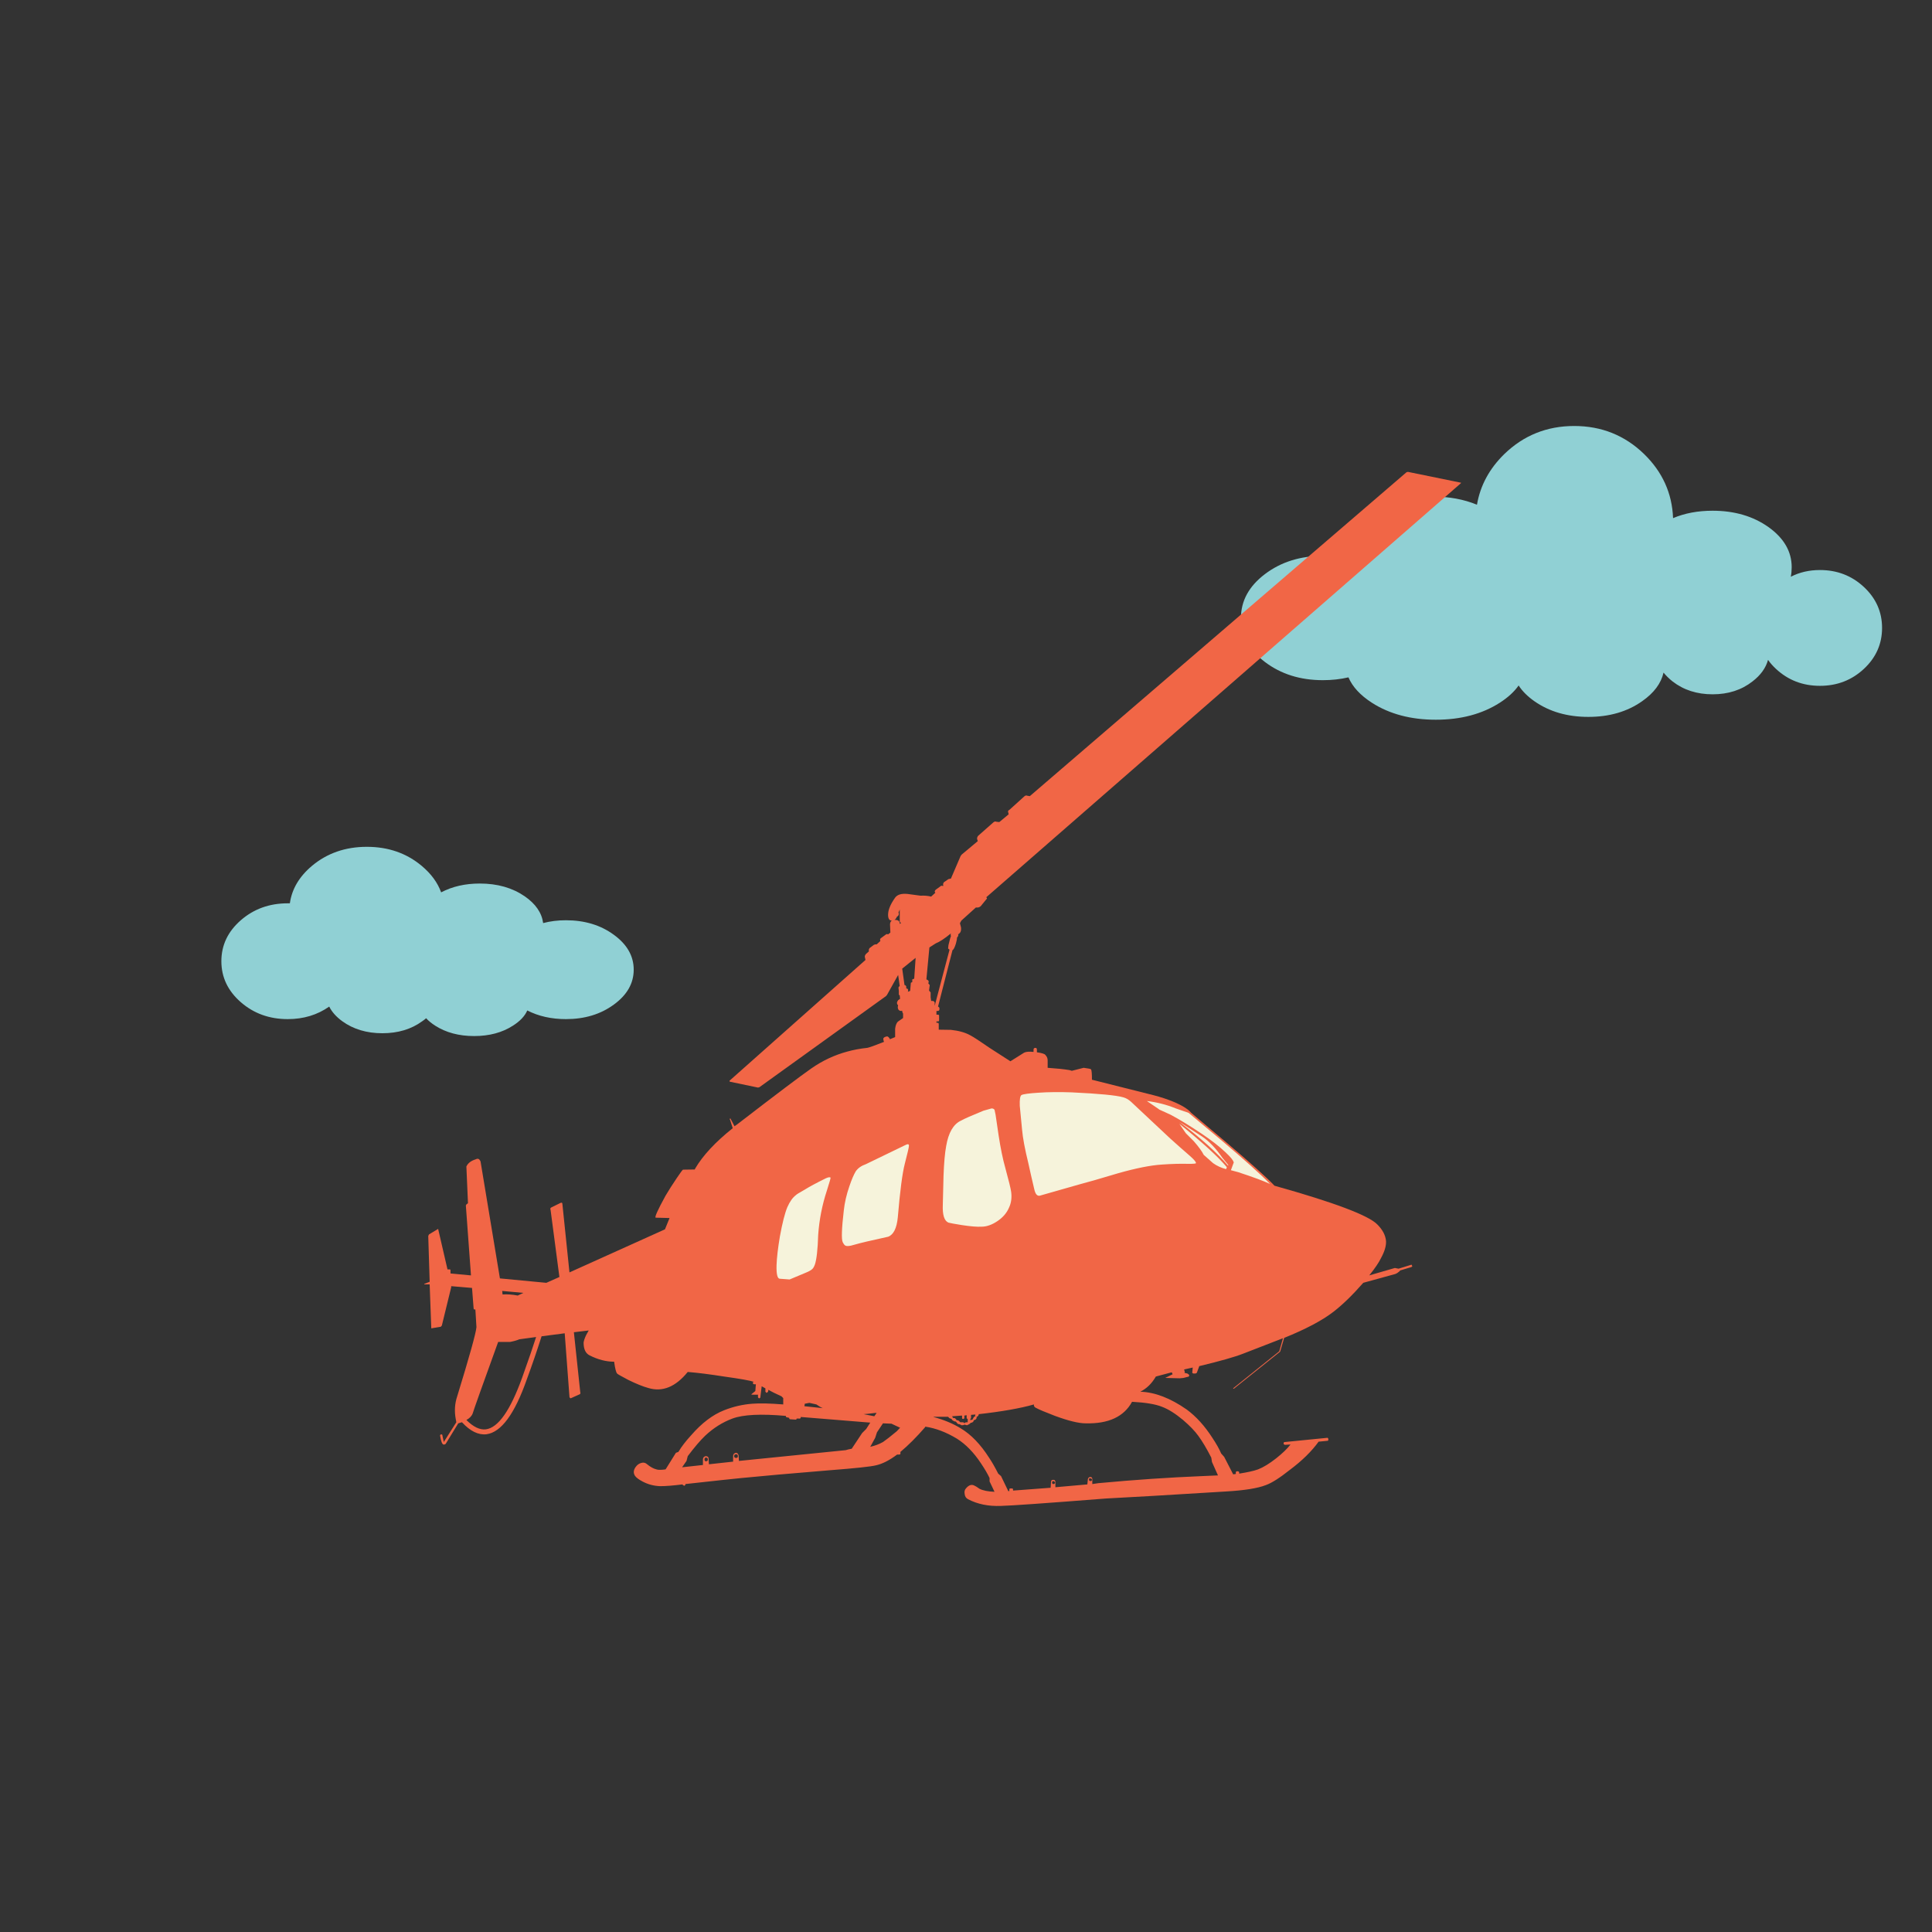 <?xml version="1.0" encoding="utf-8"?>
<!-- Generator: Adobe Illustrator 16.0.0, SVG Export Plug-In . SVG Version: 6.00 Build 0)  -->
<!DOCTYPE svg PUBLIC "-//W3C//DTD SVG 1.1//EN" "http://www.w3.org/Graphics/SVG/1.1/DTD/svg11.dtd">
<svg version="1.1" id="Layer_1" xmlns="http://www.w3.org/2000/svg" xmlns:xlink="http://www.w3.org/1999/xlink" x="0px" y="0px"
	 width="300px" height="300px" viewBox="0 0 300 300" enable-background="new 0 0 300 300" xml:space="preserve">
<rect x="0" y="0" width="300" height="300" fill="#333333" stroke="none"/>
<g>
	<path fill-rule="evenodd" clip-rule="evenodd" fill="#90D0D4" d="M244.444,66.148c4.239,0,7.857,1.453,10.854,4.358
		c2.851,2.777,4.349,6.094,4.495,9.95c1.809-0.768,3.855-1.151,6.14-1.151c3.398,0,6.295,0.85,8.689,2.549
		c2.394,1.718,3.59,3.792,3.59,6.222c0,0.512-0.045,1.005-0.137,1.48c1.353-0.694,2.86-1.042,4.522-1.042
		c2.668,0,4.943,0.877,6.825,2.631s2.823,3.874,2.823,6.359c0,2.485-0.941,4.605-2.823,6.359c-1.882,1.754-4.157,2.631-6.825,2.631
		s-4.942-0.877-6.825-2.631c-0.475-0.438-0.886-0.905-1.233-1.398c-0.347,1.261-1.15,2.375-2.411,3.344
		c-1.7,1.334-3.766,2.001-6.195,2.001c-2.431,0-4.505-0.667-6.222-2.001c-0.549-0.438-1.015-0.896-1.398-1.371
		c-0.384,1.681-1.489,3.162-3.316,4.44c-2.302,1.626-5.089,2.44-8.359,2.44c-3.271,0-6.068-0.813-8.389-2.44
		c-1.06-0.749-1.872-1.562-2.438-2.439c-0.676,0.969-1.654,1.864-2.934,2.687c-2.74,1.754-6.049,2.631-9.922,2.631
		c-3.875,0-7.182-0.877-9.923-2.631c-1.809-1.17-3.024-2.486-3.646-3.948c-1.242,0.292-2.566,0.438-3.975,0.438
		c-3.508,0-6.505-0.941-8.99-2.823c-2.485-1.882-3.728-4.157-3.728-6.825s1.242-4.943,3.728-6.825
		c2.485-1.882,5.482-2.823,8.99-2.823c0.951,0,1.873,0.073,2.769,0.219c0.402-2.375,1.764-4.449,4.084-6.222
		c2.833-2.138,6.249-3.207,10.251-3.207c2.504,0,4.779,0.42,6.826,1.261c0.512-2.979,1.928-5.601,4.248-7.867
		C236.587,67.602,240.205,66.148,244.444,66.148z M65.485,134.454c1.461,1.225,2.467,2.595,3.015,4.111
		c1.735-0.914,3.737-1.37,6.003-1.37c2.723,0,5.043,0.657,6.961,1.973c1.7,1.17,2.659,2.559,2.878,4.167
		c1.097-0.292,2.275-0.438,3.536-0.438c2.905,0,5.382,0.749,7.428,2.247c2.065,1.499,3.097,3.308,3.097,5.428
		c0,2.119-1.032,3.929-3.097,5.427c-2.046,1.498-4.523,2.248-7.428,2.248c-2.248,0-4.249-0.447-6.003-1.344
		c-0.383,0.878-1.124,1.663-2.22,2.357c-1.663,1.078-3.673,1.617-6.031,1.617c-2.357,0-4.376-0.539-6.057-1.617
		c-0.566-0.365-1.033-0.749-1.398-1.151c-0.183,0.165-0.383,0.32-0.603,0.466c-1.699,1.243-3.764,1.864-6.195,1.864
		c-2.43,0-4.504-0.621-6.222-1.864c-0.932-0.676-1.608-1.435-2.028-2.274c-1.846,1.297-3.993,1.946-6.441,1.946
		c-2.851,0-5.281-0.877-7.291-2.632c-2.01-1.754-3.015-3.874-3.015-6.359c0-2.484,1.005-4.604,3.015-6.358
		c2.01-1.755,4.44-2.632,7.291-2.632c0.11,0,0.219,0,0.329,0c0.311-2.211,1.453-4.147,3.426-5.811
		c2.358-1.974,5.199-2.961,8.525-2.961C60.287,131.493,63.128,132.48,65.485,134.454z"/>
	<path fill-rule="evenodd" clip-rule="evenodd" fill="#F16646" d="M79.19,208.378h-1.837c-2.467,6.816-3.782,10.508-3.946,11.074
		c-0.146,0.42-0.476,0.768-0.987,1.042c1.078,1.078,2.083,1.562,3.015,1.452c1.919-0.237,3.801-2.915,5.647-8.031
		c1.004-2.813,1.726-4.916,2.165-6.304l-2.604,0.355C80.259,208.132,79.775,208.269,79.19,208.378z M80.396,201.17l0.876-0.411
		l-3.289-0.302l0.055,0.548C78.734,200.951,79.519,201.005,80.396,201.17z M114.302,226.387c0.183,0,0.274-0.092,0.274-0.274
		c0-0.2-0.091-0.301-0.274-0.301c-0.201,0-0.301,0.101-0.301,0.301C114.001,226.295,114.101,226.387,114.302,226.387z
		 M124.965,217.972l-0.055,0.384l2.851,0.302c-0.274-0.11-0.603-0.302-0.987-0.575l-1.096-0.247L124.965,217.972z M109.615,226.332
		c-0.146,0-0.22,0.101-0.22,0.301c0,0.184,0.074,0.274,0.22,0.274c0.201,0,0.301-0.091,0.301-0.274
		C109.917,226.433,109.816,226.332,109.615,226.332z M106.792,226.112l-0.191,0.74l-0.685,0.986l3.234-0.355v-0.851
		c0-0.273,0.137-0.447,0.411-0.521c0.311,0,0.466,0.128,0.466,0.384l0.055,0.877l3.755-0.411v-0.85c0-0.273,0.137-0.447,0.411-0.521
		c0.219,0,0.365,0.128,0.438,0.384l0.055,0.877l16.583-1.672c0.201-0.073,0.512-0.146,0.932-0.22l1.617-2.439l0.63-0.63l0.631-0.987
		l-10.8-0.877v0.137c-0.073,0.11-0.146,0.146-0.219,0.11h-0.411c0,0.109-0.055,0.164-0.165,0.164l-0.822-0.055
		c-0.109,0-0.164-0.055-0.164-0.164v-0.056l-0.356-0.082c-0.11,0-0.165-0.055-0.165-0.164v-0.055
		c-3.855-0.348-6.624-0.21-8.305,0.411c-1.553,0.584-2.96,1.471-4.221,2.659C108.738,223.664,107.833,224.724,106.792,226.112z
		 M163.586,229.978c-0.147,0-0.221,0.073-0.221,0.219c0,0.165,0.064,0.247,0.191,0.247c0.147,0,0.238-0.064,0.275-0.192
		C163.832,230.142,163.75,230.051,163.586,229.978z M169.313,229.978c0.165,0,0.247-0.064,0.247-0.192
		c0-0.146-0.082-0.219-0.247-0.219c-0.146-0.073-0.219-0.019-0.219,0.164C169.095,229.896,169.167,229.978,169.313,229.978z
		 M136.121,219.397h-0.165c-1.042,0.127-1.663,0.191-1.864,0.191l1.673,0.329L136.121,219.397z M139.245,222.248l0.521-0.549
		l-1.343-0.63l-1.316-0.055l-0.932,1.397l-0.274,0.85l-0.768,1.398c0.731-0.165,1.389-0.411,1.973-0.74
		C137.564,223.609,138.277,223.052,139.245,222.248z M150.675,220.549l0.054-0.055l0.274-0.056l0.191-0.356
		c0.074-0.109,0.165-0.164,0.274-0.164c-0.072-0.073-0.072-0.164,0-0.274l-0.686,0.055v0.521l-0.109,0.109V220.549z
		 M149.579,220.329c-0.127,0-0.191-0.036-0.191-0.109v-0.411l-1.535,0.109l0.11,0.246l0.329,0.056
		c0.165,0.146,0.247,0.256,0.247,0.329c0.073-0.037,0.183-0.019,0.329,0.055l0.247,0.246h0.356c0.146,0,0.237,0.055,0.274,0.165
		c0.072-0.11,0.191-0.165,0.356-0.165h0.164v-0.521h-0.055l-0.109-0.109v-0.466l-0.356,0.055v0.411l-0.11,0.109H149.579z
		 M183.703,220.494c-1.205-1.006-2.302-1.69-3.289-2.057c-1.004-0.401-2.549-0.658-4.631-0.767c-1.262,2.32-3.664,3.436-7.21,3.344
		c-1.077,0-2.657-0.384-4.741-1.151c-1.535-0.585-2.531-1.005-2.987-1.261c-0.165-0.073-0.265-0.192-0.302-0.356v-0.164
		c-2.12,0.603-4.971,1.105-8.553,1.507l-0.054,0.165c-0.038,0.109-0.138,0.201-0.302,0.273c0.055,0.128,0,0.266-0.165,0.411
		l-0.274,0.11c0,0.164-0.1,0.283-0.301,0.355l-0.219,0.056v0.055l-0.192,0.137l-0.329,0.164l-0.411-0.109
		c-0.038,0.073-0.174,0.109-0.411,0.109l-0.33-0.164c-0.165,0-0.283-0.045-0.356-0.137l-0.219-0.274
		c-0.165,0-0.302-0.046-0.412-0.137c-0.164-0.073-0.247-0.165-0.247-0.274l-0.329-0.109l-0.22-0.22h-2.22l-0.055,0.027
		c1.626,0.438,3.033,1.023,4.22,1.755c1.608,0.949,3.089,2.484,4.44,4.604c0.42,0.621,0.887,1.435,1.398,2.439l0.438,0.384
		l1.124,2.33h0.164v-0.247c0-0.109,0.037-0.164,0.109-0.164h0.303c0.109,0,0.164,0.055,0.164,0.164v0.164l5.838-0.438l0.055-0.877
		c0-0.237,0.119-0.356,0.355-0.356c0.221,0,0.33,0.119,0.33,0.356v0.795l4.961-0.438l0.082-0.822
		c0.055-0.219,0.183-0.328,0.384-0.328c0.202,0,0.302,0.109,0.302,0.328v0.768l0.932-0.138c5.684-0.529,11.047-0.895,16.09-1.096
		l2.494-0.11l-0.932-2.082l-0.11-0.686c-0.73-1.426-1.407-2.559-2.027-3.398C185.531,222.202,184.746,221.389,183.703,220.494z
		 M141.658,152.078l0.301-0.109l0.219-3.234l-2.083,1.672l0.356,2.549c0.11,0,0.201,0.074,0.274,0.22v0.302
		c0.274,0.036,0.356,0.21,0.247,0.521l0.356-0.137l0.11-1.261l0.22-0.11V152.078z M139.574,141.854c0,0.237-0.091,0.394-0.274,0.466
		c-0.091,0.201-0.228,0.394-0.411,0.576l0.11-0.055c0.475,0,0.712,0.191,0.712,0.575v0.055l0.22-0.165
		c-0.11-0.036-0.183-0.109-0.22-0.219v-1.863l-0.192,0.466L139.574,141.854z M147.66,145.391l-0.055-0.247l0.055-0.109l-0.055-0.055
		c-0.932,0.768-1.699,1.27-2.302,1.508l-0.987,0.63l-0.466,4.961l0.109,0.055c0.165,0.073,0.247,0.174,0.247,0.302l-0.055,0.274
		l0.219,0.246l-0.109,0.851l0.247,0.302v0.74l0.083,0.575h0.191c0.183,0,0.302,0.082,0.356,0.246v0.521l2.303-8.717l-0.22-0.191
		l0.055-0.521l0.274-1.096L147.66,145.391z M226.82,74.947c0.072,0,0.072,0.037,0,0.109l-73.679,64.276l0.056,0.055
		c0.092,0.073,0.072,0.165-0.056,0.274l-0.849,1.041c-0.165,0.146-0.339,0.22-0.521,0.22h-0.246l-2.249,2.028l-0.219,0.411
		l0.164,0.63c0.073,0.549-0.083,0.914-0.466,1.097l0.055,0.055c0,0.165-0.073,0.32-0.219,0.466c0.037,0.073-0.018,0.385-0.164,0.933
		c-0.202,0.621-0.375,0.95-0.521,0.986l-2.248,8.771c0.146,0.073,0.219,0.164,0.219,0.274v0.137c0,0.183-0.101,0.273-0.302,0.273
		h-0.165v0.576h0.247c0.11,0,0.165,0.063,0.165,0.192v0.686c0,0.108-0.055,0.163-0.165,0.163h-0.247v0.22h0.165
		c0.128,0,0.192,0.064,0.192,0.192v0.876l1.891,0.028c1.206,0.128,2.193,0.401,2.961,0.822c0.53,0.273,1.543,0.932,3.042,1.974
		l3.234,2.083l2.139-1.344c0.311-0.146,0.795-0.183,1.453-0.109v-0.356c0-0.183,0.1-0.273,0.301-0.273
		c0.146,0,0.22,0.091,0.22,0.273v0.411c0.767,0.11,1.206,0.247,1.315,0.412c0.237,0.237,0.356,0.521,0.356,0.849v1.151
		c1.389,0.092,2.521,0.211,3.398,0.356l0.356,0.109l1.836-0.466c0.731,0.092,1.115,0.174,1.152,0.247
		c0.092,0.146,0.137,0.686,0.137,1.617h0.055l8.717,2.192c2.303,0.549,4.111,1.206,5.427,1.974c0.603,0.365,1.005,0.686,1.206,0.959
		l5.372,4.523c3.819,3.233,6.341,5.5,7.565,6.797c9.318,2.613,14.646,4.624,15.98,6.03c0.822,0.823,1.27,1.682,1.342,2.577
		c0.037,0.73-0.219,1.599-0.767,2.604c-0.329,0.694-0.941,1.6-1.837,2.714l3.975-1.151l0.576,0.109l1.863-0.575
		c0.146-0.073,0.22-0.036,0.22,0.109c0.092,0.073,0.054,0.146-0.11,0.22l-1.727,0.521l-0.109,0.138l-0.356,0.273l-0.274,0.137
		l-4.988,1.371c-1.645,1.882-3.197,3.39-4.659,4.522c-1.736,1.334-4.276,2.677-7.62,4.029l-0.631,2.138l-7.182,5.756h-0.055
		c-0.072-0.072-0.072-0.109,0-0.109l7.1-5.701l0.575-2.028l-6.222,2.412c-1.315,0.512-3.572,1.151-6.771,1.919l-0.384,1.041
		l-0.191,0.11h-0.357l-0.163-0.11l0.081-0.822l-1.343,0.302l0.109,0.384l-0.055,0.137l0.466,0.11
		c0.184,0.109,0.274,0.201,0.274,0.273c0,0.164-0.091,0.247-0.274,0.247l-0.63,0.165l-0.575,0.055l-2.029-0.055
		c-0.237,0-0.237-0.037,0-0.11l0.933-0.466l-0.138-0.302l-2.467,0.657c-0.621,1.078-1.425,1.865-2.412,2.358
		c2.267,0.072,4.67,0.995,7.209,2.768c1.462,1.079,2.787,2.54,3.975,4.386c0.621,0.933,1.078,1.745,1.371,2.439l0.465,0.521
		l1.398,2.714l0.41-0.055v-0.302l0.111-0.109h0.273l0.137,0.109v0.247c1.299-0.201,2.275-0.421,2.934-0.657
		c0.84-0.33,1.781-0.905,2.823-1.728c0.968-0.768,1.708-1.48,2.22-2.139l-0.877,0.056l-0.192-0.109v-0.164
		c0-0.11,0.064-0.165,0.192-0.165l6.633-0.658l0.109,0.138v0.164c0,0.109-0.036,0.164-0.109,0.164l-1.397,0.138
		c-1.079,1.498-2.559,2.951-4.44,4.358c-1.608,1.278-2.859,2.073-3.756,2.385c-1.26,0.493-3.298,0.821-6.111,0.986
		c-9.154,0.566-15.396,0.932-18.721,1.097c-9.303,0.73-14.738,1.114-16.31,1.15c-1.937,0.073-3.636-0.273-5.098-1.041
		c-0.311-0.165-0.484-0.43-0.521-0.795c-0.073-0.366-0.009-0.658,0.192-0.877c0.457-0.548,0.914-0.686,1.371-0.411
		c0.109,0.036,0.356,0.191,0.74,0.466c0.548,0.273,1.325,0.43,2.33,0.466l-0.769-1.617v-0.521c-0.311-0.658-0.748-1.407-1.314-2.248
		c-1.115-1.699-2.367-2.988-3.756-3.864c-1.663-1.006-3.298-1.627-4.907-1.864l-0.054,0.11c-1.316,1.516-2.586,2.786-3.811,3.809
		v0.247c0,0.11-0.063,0.165-0.191,0.165H139.3c-1.188,0.895-2.284,1.452-3.29,1.672c-0.804,0.201-3.215,0.456-7.235,0.768
		c-5.994,0.493-10.553,0.896-13.678,1.206c-1.151,0.109-4.039,0.42-8.662,0.932v0.11l-0.165,0.164l-0.219-0.109l-0.082-0.11
		c-1.425,0.183-2.577,0.274-3.454,0.274c-1.005-0.037-1.928-0.283-2.769-0.74c-0.585-0.312-0.968-0.603-1.151-0.877
		c-0.311-0.493-0.219-1.015,0.274-1.563c0.238-0.256,0.53-0.411,0.877-0.466c0.274-0.036,0.521,0.046,0.74,0.246
		c0.512,0.421,0.997,0.686,1.453,0.796c0.219,0.091,0.685,0.091,1.398,0l0.083-0.11l1.535-2.467l0.384-0.138
		c0.475-0.804,1.133-1.662,1.973-2.575c1.645-1.901,3.354-3.198,5.125-3.894c1.426-0.565,2.888-0.903,4.386-1.014
		c1.151-0.091,2.75-0.055,4.797,0.11v-0.987l-0.274-0.274c-0.895-0.401-1.571-0.74-2.028-1.014l-0.055,0.302l-0.192,0.164h-0.055
		l-0.165-0.164v-0.521l-0.576-0.328l-0.219,1.781l-0.192,0.109l-0.164-0.164v-0.412h-0.575c-0.312,0-0.466-0.018-0.466-0.055
		l0.63-0.521l0.082-1.041h-0.191c-0.183,0-0.274-0.073-0.274-0.22c0-0.109,0.055-0.164,0.164-0.164
		c-0.584-0.201-2.128-0.476-4.632-0.823c-2.193-0.347-4.075-0.584-5.646-0.712c-1.881,2.32-3.919,3.152-6.112,2.494
		c-0.859-0.237-1.9-0.658-3.125-1.261c-1.114-0.585-1.69-0.913-1.727-0.986c-0.164-0.165-0.319-0.777-0.465-1.837
		c-1.243,0-2.513-0.329-3.81-0.986c-0.622-0.312-0.932-0.969-0.932-1.974c0.037-0.311,0.174-0.713,0.411-1.206l0.384-0.686
		l-2.303,0.274l0.987,9.292c0.091,0.201,0.01,0.338-0.247,0.41l-1.151,0.521c-0.109,0.073-0.201,0.019-0.274-0.164l-0.74-9.896
		l-3.591,0.467c-0.695,2.192-1.462,4.431-2.303,6.715c-1.882,5.354-3.965,8.187-6.25,8.497c-1.261,0.146-2.53-0.476-3.81-1.864
		l-0.575,0.165l-1.946,3.18c-0.128,0.108-0.247,0.146-0.356,0.108c-0.201-0.036-0.375-0.493-0.52-1.369
		c0-0.128,0.054-0.192,0.164-0.192c0.128-0.019,0.191,0.027,0.191,0.138l0.22,1.041l1.946-3.07l-0.083-0.466
		c-0.237-1.242-0.164-2.431,0.22-3.563c1.919-6.249,2.914-9.83,2.988-10.744l-0.165-2.741h-0.109c-0.11,0-0.165-0.055-0.165-0.164
		l-0.247-3.18l-3.234-0.274v0.165l-1.452,5.947l-0.165,0.192l-1.315,0.219c-0.11,0.073-0.165,0.037-0.165-0.109l-0.247-6.688h-0.822
		c-0.037,0-0.037-0.027,0-0.082l0.822-0.328l-0.22-7.1l0.11-0.247l1.316-0.794c0.091-0.092,0.137-0.073,0.137,0.055l1.425,6.167
		h0.357c0.073,0,0.109,0.054,0.109,0.164v0.466l3.18,0.302l-0.795-10.854l0.082-0.165l0.247-0.19
		c-0.164-3.765-0.247-5.666-0.247-5.702c0.237-0.512,0.704-0.877,1.398-1.097c0.311-0.164,0.539-0.128,0.686,0.11
		c0.091,0.109,0.137,0.22,0.137,0.328l2.988,18.036l7.208,0.686l2.028-0.905l-1.37-10.415c-0.092-0.184-0.037-0.32,0.164-0.411
		l1.398-0.686c0.183-0.073,0.274-0.009,0.274,0.192l1.097,10.607l14.829-6.688l0.713-1.755l-2.138-0.055
		c-0.238,0,0.265-1.133,1.507-3.398c0.53-0.896,1.105-1.8,1.727-2.715c0.566-0.84,0.895-1.288,0.986-1.343l1.836-0.027l0.055-0.137
		c1.187-2.028,3.134-4.12,5.838-6.277l-0.411-1.288c-0.073-0.072-0.073-0.146,0-0.219c0.073,0,0.11,0.036,0.11,0.109l0.575,1.097
		l0.467-0.329c6.048-4.66,9.876-7.547,11.484-8.662c1.736-1.206,3.591-2.073,5.564-2.604c0.987-0.273,2.02-0.466,3.098-0.575
		c0.311-0.055,1.178-0.366,2.604-0.932c-0.074-0.165-0.11-0.32-0.11-0.467c0-0.183,0.192-0.311,0.575-0.384
		c0.146,0,0.302,0.146,0.466,0.438l0.795-0.329v-1.288c0.055-0.493,0.192-0.858,0.411-1.097l0.822-0.575v-0.686
		c-0.092-0.127-0.137-0.265-0.137-0.411l-0.055-0.055l-0.055,0.055c-0.383,0-0.575-0.21-0.575-0.63l0.055-0.247
		c-0.238-0.219-0.238-0.484,0-0.795l0.301-0.219l-0.055-0.521l-0.137-0.109v-0.603l-0.055-0.467c0-0.109,0.064-0.2,0.192-0.273
		l-0.246-1.727l-1.728,3.097l-0.164,0.191l-19.653,14.145l-0.219,0.055l-4.331-0.904c-0.11-0.055-0.128-0.119-0.054-0.191
		l21.078-18.722l-0.109-0.493c0-0.164,0.073-0.32,0.219-0.467l0.466-0.411h-0.055c-0.036-0.146,0-0.301,0.11-0.465l0.685-0.521
		c0.201-0.073,0.339-0.091,0.412-0.055l0.575-0.521v-0.055c-0.073-0.184-0.037-0.32,0.11-0.411l0.712-0.521
		c0.11-0.109,0.238-0.128,0.384-0.055l0.356-0.274l-0.055-1.261c0-0.273,0.091-0.475,0.274-0.603c-0.383,0-0.575-0.302-0.575-0.904
		c0-0.75,0.365-1.636,1.096-2.659c0.348-0.476,0.986-0.667,1.918-0.575c0.457,0.073,1.133,0.164,2.029,0.273
		c0.566-0.036,1.114,0.01,1.645,0.138l0.658-0.604l-0.055-0.055c-0.091-0.109-0.055-0.246,0.11-0.411l0.685-0.493
		c0.11-0.128,0.247-0.155,0.411-0.082l0.11-0.055l-0.055-0.056c-0.037-0.146,0-0.301,0.109-0.466l0.713-0.493l0.383-0.082
		l1.507-3.509l0.166-0.219l2.494-2.084l-0.109-0.356c0-0.183,0.055-0.338,0.164-0.466l2.357-2.083
		c0.165-0.146,0.32-0.183,0.467-0.109l0.465,0.055l1.453-1.206l-0.055-0.246c-0.092-0.22-0.037-0.366,0.164-0.439l2.303-2.083
		c0.164-0.164,0.338-0.201,0.521-0.109l0.356,0.055l58.492-50.297l0.22-0.055L226.82,74.947z"/>
	<path fill-rule="evenodd" clip-rule="evenodd" fill="#F6F3DB" d="M184.143,175.979c-0.073-0.109-0.411-0.603-1.014-1.479
		c3.618,2.924,6.075,5.171,7.373,6.742l-0.11,0.302c-0.767-0.201-1.442-0.512-2.028-0.932l-1.452-1.289
		c-0.256-0.529-0.769-1.232-1.534-2.11L184.143,175.979z M183.129,174.198l3.563,2.303c1.078,0.73,2.12,1.827,3.125,3.289
		c0.036,0.036,0.338,0.402,0.904,1.097l-0.027,0.109C188.957,178.968,186.436,176.702,183.129,174.198z M179.977,172.225
		l-0.082-0.027l-1.81-1.233c1.554,0.183,3.052,0.566,4.495,1.151l1.974,0.685l4.989,4.167c3.617,3.051,6.176,5.345,7.674,6.88
		c-0.969-0.457-2.622-1.069-4.961-1.837l-1.123-0.302l0.465-1.261h-0.055c-0.037-0.273-0.457-0.785-1.262-1.534
		c-0.968-0.914-2.201-1.873-3.699-2.879c-1.883-1.26-3.48-2.237-4.797-2.932l-1.863-0.851L179.977,172.225z M174.412,170.389
		c0.42,0.109,0.822,0.338,1.205,0.685l6.113,5.729c0.932,0.84,1.955,1.745,3.07,2.713c0.639,0.566,0.94,0.932,0.904,1.097
		c0,0.073-0.365,0.109-1.097,0.109c-1.261-0.036-2.659,0-4.194,0.11c-1.735,0.109-3.992,0.557-6.77,1.343
		c-2.924,0.877-4.925,1.452-6.003,1.727l-6.058,1.728c-0.475,0.182-0.804-0.146-0.986-0.987c-0.348-1.462-0.648-2.787-0.905-3.975
		c-0.548-2.229-0.876-3.983-0.986-5.263c-0.201-2.192-0.319-3.426-0.356-3.701c-0.037-0.986,0.055-1.543,0.274-1.672
		c0.311-0.146,1.179-0.264,2.604-0.355c1.57-0.109,3.307-0.128,5.207-0.055C170.676,169.821,173.334,170.077,174.412,170.389z
		 M154.431,172.334c0.036,0.129,0.091,0.384,0.163,0.769c0.037,0.255,0.193,1.315,0.467,3.179c0.311,2.028,0.658,3.719,1.042,5.071
		c0.529,1.938,0.831,3.17,0.905,3.7c0.127,0.913,0.018,1.736-0.33,2.467c-0.348,0.822-0.941,1.517-1.781,2.083
		c-0.859,0.585-1.69,0.877-2.494,0.877c-0.695,0.037-1.7-0.045-3.015-0.246c-1.151-0.184-1.854-0.312-2.111-0.384
		c-0.658-0.274-0.95-1.215-0.877-2.824c0.037-1.845,0.074-3.334,0.11-4.467c0.073-1.992,0.21-3.526,0.411-4.604
		c0.347-2.047,1.096-3.354,2.247-3.92c0.566-0.312,1.746-0.831,3.536-1.563l1.261-0.356
		C154.184,172.115,154.339,172.188,154.431,172.334z M131.022,187.985c0.128-1.224,0.42-2.494,0.877-3.81
		c0.348-1.023,0.676-1.791,0.987-2.303c0.347-0.493,0.868-0.858,1.562-1.097l6.113-2.96c0.42-0.22,0.612-0.174,0.576,0.138
		c0,0.182-0.21,1.087-0.631,2.713c-0.384,1.462-0.749,4.249-1.096,8.36c-0.165,1.699-0.667,2.704-1.507,3.015
		c-2.613,0.566-4.386,0.986-5.318,1.261c-0.639,0.201-1.078,0.237-1.315,0.11c-0.11-0.037-0.247-0.21-0.411-0.521
		C130.638,192.435,130.693,190.8,131.022,187.985z M122.251,187.465c0.384-0.877,0.832-1.508,1.343-1.892
		c0.037-0.073,0.493-0.356,1.371-0.85c0.694-0.438,1.781-1.023,3.262-1.755l0.274-0.109c0.237-0.072,0.393-0.072,0.466,0
		c0.037,0.037-0.155,0.713-0.575,2.028c-0.731,2.229-1.179,4.514-1.343,6.853c-0.073,2.303-0.247,3.847-0.521,4.633
		c-0.146,0.384-0.301,0.63-0.466,0.74c-0.183,0.164-0.548,0.356-1.096,0.575l-2.357,0.987l-1.507-0.11
		c-0.384,0-0.558-0.694-0.521-2.083c0.036-1.151,0.21-2.649,0.521-4.495C121.483,189.904,121.867,188.396,122.251,187.465z"/>
</g>
</svg>
